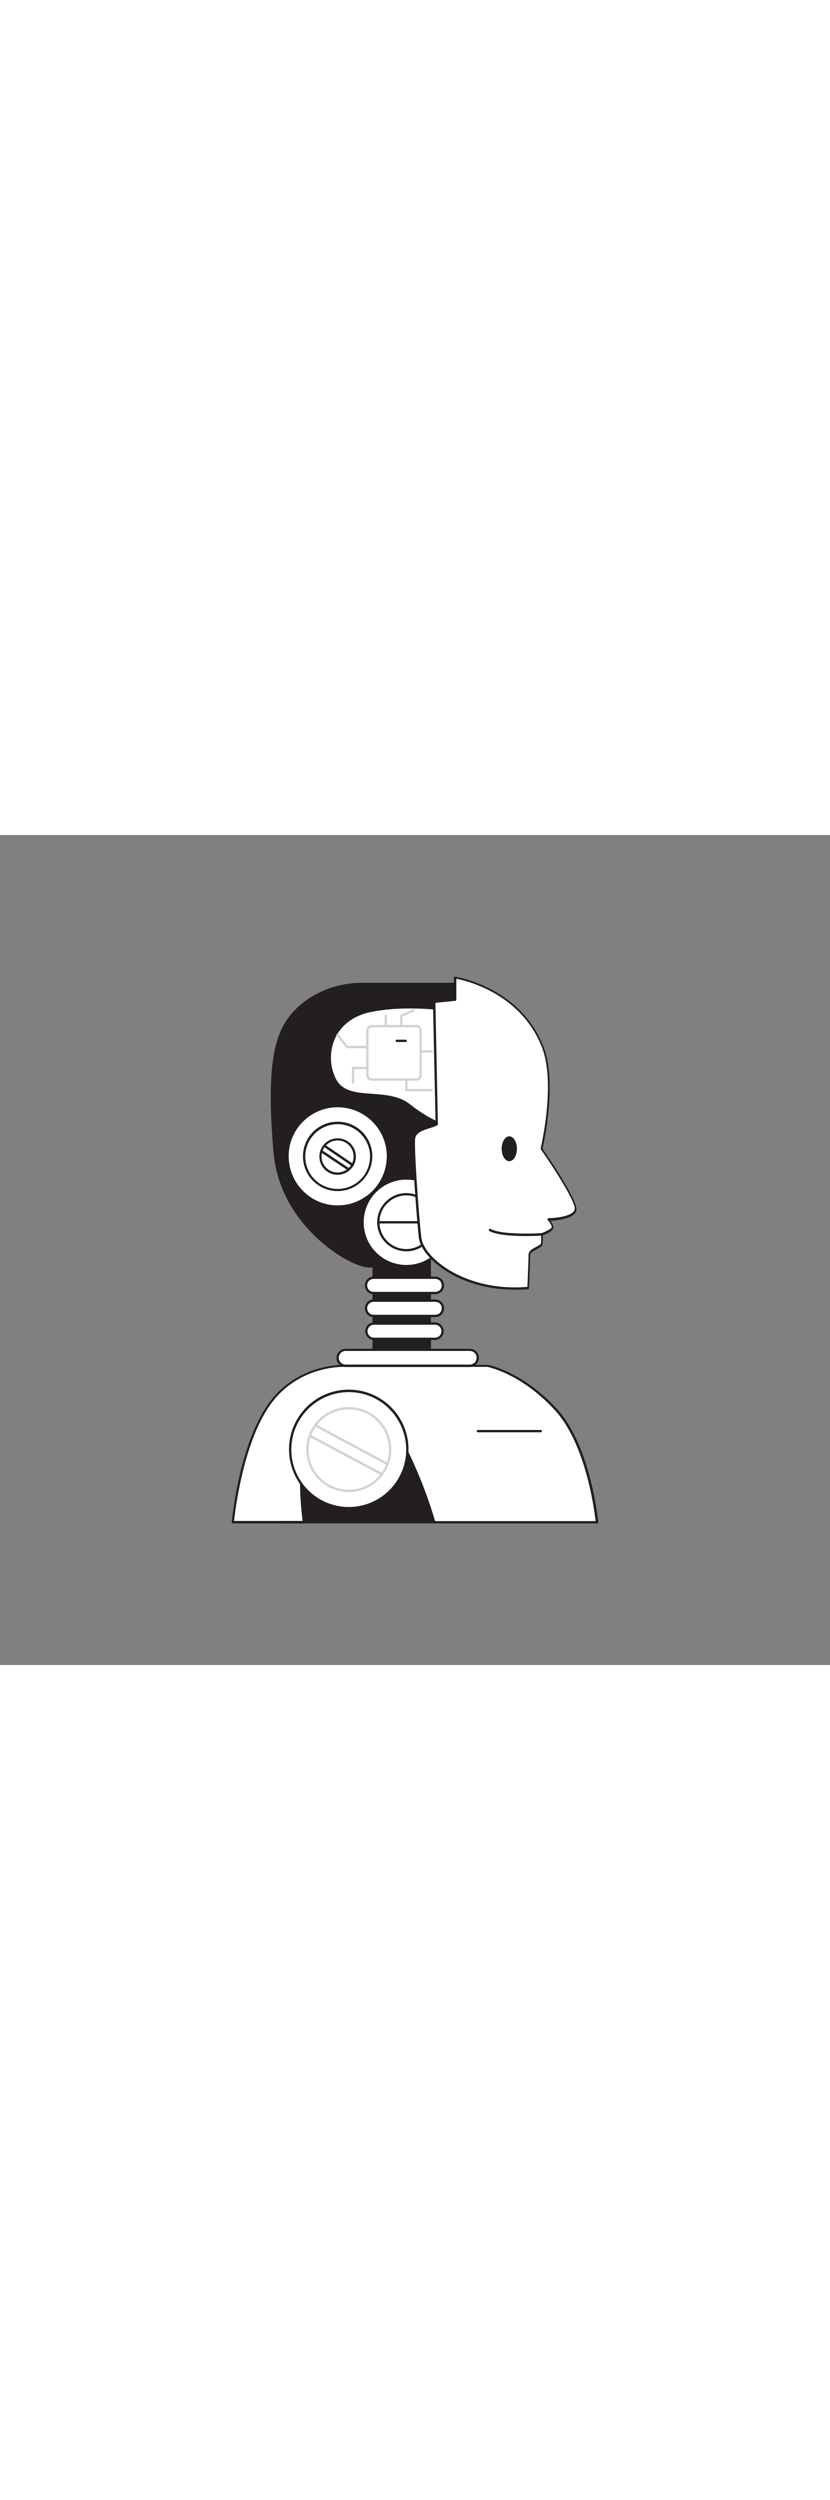 <svg version="1.1" id="Layer_1" xmlns="http://www.w3.org/2000/svg" xmlns:xlink="http://www.w3.org/1999/xlink" x="0px" y="0px" viewBox="0 0 500 500" style="width: 166px;" xml:space="preserve" data-imageid="artificial-intelligence-1-95" imageName="Artificial Intelligence 1" class="illustrations_image">
<rect x="0" y="0" width="500" height="500" fill="#808080" stroke="none"/>
<style type="text/css">
	.st0_artificial-intelligence-1-95{fill:#231F20;}
	.st1_artificial-intelligence-1-95{fill:#68E1FD;}
	.st2_artificial-intelligence-1-95{fill:#FFFFFF;}
	.st3_artificial-intelligence-1-95{fill:none;}
	.st4_artificial-intelligence-1-95{fill:#D1D3D4;}
</style>
<g id="AI_Bot_artificial-intelligence-1-95">
	<path class="st0_artificial-intelligence-1-95" d="M261.6,414h-90.9c0,0-8.3-64.8,14.7-75.9s67.3-5.5,76.2,13.3S261.6,414,261.6,414z"/>
	<path class="st0_artificial-intelligence-1-95" d="M261.6,414.7h-90.9c-0.4,0-0.6-0.3-0.7-0.6c-1.3-11.3-1.7-22.6-1.3-33.9c1.1-23.6,6.6-38,16.4-42.7&#10;&#9;&#9;c14.8-7.1,39.6-7.6,57.6-1.2c9.9,3.5,16.6,8.6,19.5,14.8c8.9,18.8,0.4,61.2,0,63C262.2,414.5,261.9,414.7,261.6,414.7z&#10;&#9;&#9; M171.3,413.3H261c1-5.1,8.1-44.2-0.1-61.5c-2.8-5.9-9.2-10.7-18.7-14.1c-17.7-6.3-42.1-5.8-56.5,1.1&#10;&#9;&#9;C164.6,348.9,170.6,406.7,171.3,413.3L171.3,413.3z"/>
	<path class="st1_artificial-intelligence-1-95 targetColor" d="M274.4,319.8H294c0,0,20.2,3.6,40.9,26.2s24.8,68,24.8,68h-98c0,0-18.7-66.2-43.3-73.5s-31.3,4.2-35.1,26.5&#10;&#9;&#9;s0,47.1,0,47.1h-42.9c0,0,4-45.5,21.8-70.8s46.1-23.4,46.1-23.4H274.4z" style="fill: rgb(255, 255, 255);"/>
	<path class="st0_artificial-intelligence-1-95" d="M359.6,414.7h-98c-0.3,0-0.6-0.2-0.7-0.5c-0.2-0.7-18.8-65.9-42.8-73.1c-10-3-17.4-2.9-22.5,0.3&#10;&#9;&#9;c-5.8,3.6-9.2,11-11.7,25.6c-3.8,21.9,0,46.6,0,46.9c0,0.2,0,0.4-0.2,0.6c-0.1,0.1-0.3,0.2-0.5,0.2h-42.9c-0.2,0-0.4-0.1-0.5-0.2&#10;&#9;&#9;c-0.1-0.1-0.2-0.3-0.2-0.5c0-0.5,4.2-46,21.9-71.1c17.8-25.3,46.4-23.7,46.7-23.7H294c0.3,0,20.8,4,41.4,26.4s25,68,25,68.5&#10;&#9;&#9;c0,0.2-0.1,0.4-0.2,0.5C360,414.6,359.9,414.7,359.6,414.7z M262.1,413.3h96.7c-0.7-6-5.7-46.4-24.6-66.9&#10;&#9;&#9;c-20.3-22.1-40.3-25.9-40.5-26h-85.6c-0.3,0-28.2-1.5-45.5,23.1c-16.2,23.1-20.9,63.6-21.6,69.7h41.3c-0.6-4.5-3.3-26.6,0.1-46.5&#10;&#9;&#9;c1.9-11,4.7-21.8,12.4-26.6c5.5-3.4,13.2-3.5,23.6-0.4s21,16.5,31.3,39.9C254.6,390.6,258.7,401.8,262.1,413.3L262.1,413.3z"/>
	<rect x="225.1" y="237.9" class="st0_artificial-intelligence-1-95" width="33.8" height="75.9"/>
	<path class="st0_artificial-intelligence-1-95" d="M258.9,314.5h-33.8c-0.4,0-0.7-0.3-0.7-0.7l0,0v-75.9c0-0.4,0.3-0.7,0.7-0.7h33.8c0.4,0,0.7,0.3,0.7,0.7&#10;&#9;&#9;c0,0,0,0,0,0v75.9C259.6,314.2,259.2,314.5,258.9,314.5C258.9,314.5,258.9,314.5,258.9,314.5z M225.8,313.1h32.4v-74.5h-32.4&#10;&#9;&#9;L225.8,313.1z"/>
	<path class="st0_artificial-intelligence-1-95" d="M274.3,89.7h-56c-21.1,0-41.4,11-49.1,29.7s-5.6,50.5-3.9,71c3.9,46.6,49.7,71.9,58.9,69.3s55-33.6,55-33.6&#10;&#9;&#9;L274.3,89.7z"/>
	<path class="st0_artificial-intelligence-1-95" d="M222.7,260.6c-4.7,0-13.1-3.6-21.4-9.4c-10.1-7-33.9-27-36.6-60.7c-2.1-25.4-3.3-53.8,3.9-71.3&#10;&#9;&#9;C176,101.1,196,89,218.3,89h56c0.4,0,0.7,0.3,0.7,0.7l5,136.4c0,0.2-0.1,0.5-0.3,0.6c-1.9,1.3-46,31.1-55.2,33.7&#10;&#9;&#9;C223.9,260.5,223.3,260.6,222.7,260.6z M218.3,90.4c-21.8,0-41.3,11.8-48.5,29.3c-8.1,19.6-5.2,54.1-3.8,70.7&#10;&#9;&#9;c2.8,33.1,26.1,52.8,36.1,59.7c9.9,6.9,18.8,9.9,21.9,9c8.6-2.4,50.4-30.5,54.5-33.3l-4.9-135.4L218.3,90.4z"/>
	<path class="st2_artificial-intelligence-1-95" d="M246.6,162.9c-14.4-11.3-38.6-0.4-45.5-16.9s0.7-35.5,21.7-40s64.2-3.1,81.4,12.8s7.7,39.7-6.1,50.7&#10;&#9;&#9;S268,179.6,246.6,162.9z"/>
	<path class="st0_artificial-intelligence-1-95" d="M278.5,177.5c-9.7,0-20.3-4.7-32.3-14.1c-6.2-4.9-14.3-5.4-22.2-6.1c-10.1-0.8-19.5-1.5-23.5-11.1&#10;&#9;&#9;c-3.6-8.2-3.4-17.6,0.7-25.6c4.1-7.8,11.7-13.2,21.5-15.3c19.8-4.2,64.2-3.5,82,12.9c6.3,5.6,9.8,13.8,9.5,22.2&#10;&#9;&#9;c-0.4,10.7-6.5,22.2-15.6,29.5C292.2,175,285.6,177.5,278.5,177.5z M247.5,104.5c-8.2-0.1-16.4,0.6-24.5,2.2&#10;&#9;&#9;c-9.4,2-16.7,7.2-20.6,14.6c-3.8,7.6-4.1,16.6-0.6,24.4c3.7,8.8,12.3,9.5,22.4,10.2c8.1,0.6,16.4,1.2,22.9,6.4l0,0&#10;&#9;&#9;c20.2,15.8,36.3,17.9,50.6,6.6c8.8-7,14.8-18.2,15.1-28.5c0.3-8-3-15.8-9-21.2C291.9,108.3,267.8,104.5,247.5,104.5L247.5,104.5z"/>
	<circle class="st1_artificial-intelligence-1-95 targetColor" cx="244.8" cy="233.3" r="26.4" style="fill: rgb(255, 255, 255);"/>
	<path class="st0_artificial-intelligence-1-95" d="M244.8,260.4c-15,0-27.1-12.1-27.1-27.1s12.1-27.1,27.1-27.1s27.1,12.1,27.1,27.1v0&#10;&#9;&#9;C271.8,248.2,259.7,260.4,244.8,260.4z M244.8,207.6c-14.2,0-25.7,11.5-25.7,25.7s11.5,25.7,25.7,25.7c14.2,0,25.7-11.5,25.7-25.7&#10;&#9;&#9;v0C270.4,219.1,258.9,207.6,244.8,207.6z"/>
	
		<ellipse transform="matrix(0.16 -0.987 0.987 0.16 -24.722 437.502)" class="st2_artificial-intelligence-1-95" cx="244.8" cy="233.3" rx="16.9" ry="16.9"/>
	<path class="st0_artificial-intelligence-1-95" d="M244.8,250.8c-9.7,0-17.6-7.9-17.6-17.5s7.9-17.6,17.5-17.6s17.6,7.9,17.6,17.5c0,0,0,0,0,0&#10;&#9;&#9;C262.3,243,254.4,250.8,244.8,250.8z M244.8,217.1c-8.9,0-16.2,7.2-16.2,16.1c0,8.9,7.2,16.2,16.1,16.2c8.9,0,16.2-7.2,16.2-16.1&#10;&#9;&#9;c0,0,0,0,0,0C260.9,224.4,253.7,217.1,244.8,217.1z"/>
	<line class="st3_artificial-intelligence-1-95" x1="261.6" y1="233.3" x2="227.9" y2="233.3"/>
	<path class="st0_artificial-intelligence-1-95" d="M261.6,234h-33.7c-0.4,0-0.7-0.3-0.7-0.7c0-0.4,0.3-0.7,0.7-0.7h33.7c0.4,0,0.7,0.3,0.7,0.7&#10;&#9;&#9;C262.3,233.7,262,234,261.6,234z"/>
	<path class="st1_artificial-intelligence-1-95 targetColor" d="M326.3,189.1c0,0,9.4-39,0.7-61.4C312.8,91.5,274.2,86,274.2,86v13.4l-12.6,1l1.6,73.8&#10;&#9;&#9;c-3.5,2.1-13.1,2.8-13.8,8.6s2.3,47.2,3.7,59.6s26.7,33.8,65.3,30.3c0,0,0.7-16.7,0.7-20s6.9-4.4,7.4-6.3s0-5.9,0-5.9&#10;&#9;&#9;s6.9-2.4,6.5-4.5s-2.6-4.5-2.6-4.5s15-0.2,16.4-5.7S326.3,189.1,326.3,189.1z" style="fill: rgb(255, 255, 255);"/>
	<path class="st0_artificial-intelligence-1-95" d="M310.2,273.9c-14.2,0-27.8-3.3-38.9-9.7c-10.8-6.2-18.2-14.7-19-21.6c-1.3-11.4-4.4-53.7-3.7-59.8&#10;&#9;&#9;c0.5-4.6,5.8-6.2,10-7.6c1.3-0.4,2.5-0.8,3.8-1.4l-1.6-73.4c0-0.4,0.3-0.7,0.6-0.7l12-1V86c0-0.2,0.1-0.4,0.2-0.5&#10;&#9;&#9;c0.2-0.1,0.4-0.2,0.5-0.2c0.4,0.1,39.2,6,53.3,42.2c8.3,21.3,0.3,57.8-0.6,61.5c3,4.2,21.8,31.7,20.4,37.2c-1.2,5-11.6,6-15.6,6.2&#10;&#9;&#9;c0.9,1.1,1.5,2.4,1.8,3.7c0.4,2.2-4.3,4.3-6.5,5.1c0.2,1.9,0.2,3.8-0.1,5.6c-0.3,1.1-1.7,1.8-3.4,2.7c-1.9,1-4,2-4,3.5&#10;&#9;&#9;c0,3.3-0.7,19.4-0.7,20c0,0.4-0.3,0.6-0.6,0.7C315.7,273.8,312.9,273.9,310.2,273.9z M318.3,272.9L318.3,272.9z M262.3,101.1&#10;&#9;&#9;l1.5,73.1c0,0.3-0.1,0.5-0.3,0.6c-1.4,0.7-2.9,1.3-4.4,1.7c-4,1.3-8.6,2.7-9,6.4c-0.7,5.7,2.2,46.7,3.7,59.5&#10;&#9;&#9;c1.4,12.3,26.6,32.9,63.9,29.8c0.1-3,0.7-16.5,0.7-19.4c0-2.3,2.5-3.6,4.8-4.8c1.1-0.6,2.5-1.3,2.6-1.8c0.3-1.9,0.3-3.8,0-5.6&#10;&#9;&#9;c0-0.3,0.1-0.6,0.5-0.8c3.3-1.2,6.2-2.9,6.1-3.7c-0.3-1.8-2.4-4.1-2.4-4.1c-0.2-0.2-0.2-0.5-0.1-0.8c0.1-0.3,0.4-0.4,0.6-0.4&#10;&#9;&#9;c4,0,14.7-1.1,15.7-5.2c1-3.8-11.7-23.8-20.4-36.3c-0.1-0.2-0.1-0.4-0.1-0.6c0.1-0.4,9.3-39.1,0.7-61c-12.8-32.5-45.9-40-51.5-41.1&#10;&#9;&#9;v12.6c0,0.4-0.3,0.7-0.6,0.7L262.3,101.1z"/>
	<path class="st0_artificial-intelligence-1-95" d="M316.9,241.6c-2.8,0-5.9-0.1-9.2-0.3c-9.8-0.7-12.9-2.7-13-2.8c-0.3-0.2-0.4-0.7-0.1-1&#10;&#9;&#9;c0.2-0.3,0.6-0.4,0.9-0.2c0,0,3,1.9,12.3,2.5c6.2,0.4,12.4,0.4,18.5,0c0.4,0,0.7,0.3,0.8,0.6c0,0.4-0.3,0.7-0.6,0.7c0,0,0,0,0,0&#10;&#9;&#9;C326.4,241.4,322.4,241.6,316.9,241.6z"/>
	<path class="st1_artificial-intelligence-1-95 targetColor" d="M263.3,275.9H224c-1.8,0-3.3-1.5-3.3-3.3V270c0-1.8,1.5-3.3,3.3-3.3h39.4c1.8,0,3.3,1.5,3.3,3.3v2.6&#10;&#9;&#9;C266.6,274.4,265.2,275.9,263.3,275.9z" style="fill: rgb(255, 255, 255);"/>
	<path class="st0_artificial-intelligence-1-95" d="M262,276.6h-36.7c-2.9,0.1-5.4-2.1-5.5-5.1s2.1-5.4,5.1-5.5c0.2,0,0.3,0,0.5,0H262c2.9-0.1,5.4,2.1,5.5,5.1&#10;&#9;&#9;s-2.1,5.4-5.1,5.5C262.3,276.6,262.2,276.6,262,276.6z M225.3,267.4c-2.2-0.1-4,1.5-4.1,3.7c-0.1,2.2,1.5,4,3.7,4.1&#10;&#9;&#9;c0.1,0,0.3,0,0.4,0H262c2.2,0.1,4-1.5,4.1-3.7s-1.5-4-3.7-4.1c-0.1,0-0.3,0-0.4,0H225.3z"/>
	<path class="st1_artificial-intelligence-1-95 targetColor" d="M263.3,289.7H224c-1.8,0-3.3-1.5-3.3-3.3v-2.6c0-1.8,1.5-3.3,3.3-3.3h39.4c1.8,0,3.3,1.5,3.3,3.3v2.6&#10;&#9;&#9;C266.6,288.2,265.2,289.7,263.3,289.7z" style="fill: rgb(255, 255, 255);"/>
	<path class="st0_artificial-intelligence-1-95" d="M262,290.4h-36.7c-2.9,0.1-5.4-2.1-5.5-5.1s2.1-5.4,5.1-5.5c0.2,0,0.3,0,0.5,0H262c2.9-0.1,5.4,2.1,5.5,5.1&#10;&#9;&#9;s-2.1,5.4-5.1,5.5C262.3,290.4,262.2,290.4,262,290.4z M225.3,281.2c-2.2-0.1-4,1.5-4.1,3.7c-0.1,2.2,1.5,4,3.7,4.1&#10;&#9;&#9;c0.1,0,0.3,0,0.4,0H262c2.2,0.1,4-1.5,4.1-3.7s-1.5-4-3.7-4.1c-0.1,0-0.3,0-0.4,0H225.3z"/>
	<path class="st1_artificial-intelligence-1-95 targetColor" d="M263.3,303.5H224c-1.8,0-3.3-1.5-3.3-3.3v-2.6c0-1.8,1.5-3.3,3.3-3.3h39.4c1.8,0,3.3,1.5,3.3,3.3v2.6&#10;&#9;&#9;C266.6,302,265.2,303.5,263.3,303.5z" style="fill: rgb(255, 255, 255);"/>
	<path class="st0_artificial-intelligence-1-95" d="M262,304.2h-36.7c-2.9,0-5.3-2.4-5.3-5.3c0-2.9,2.4-5.3,5.3-5.3H262c2.9,0,5.3,2.4,5.3,5.3&#10;&#9;&#9;C267.3,301.8,264.9,304.2,262,304.2z M225.3,295c-2.2,0-3.9,1.8-3.9,3.9c0,2.1,1.7,3.9,3.9,3.9H262c2.2,0,3.9-1.7,3.9-3.9&#10;&#9;&#9;c0-2.2-1.7-3.9-3.9-3.9c0,0,0,0,0,0H225.3z"/>
	<rect x="226.7" y="120.6" class="st1_artificial-intelligence-1-95 targetColor" width="21.3" height="21.3" style="fill: rgb(255, 255, 255);"/>
	<path class="st4_artificial-intelligence-1-95" d="M250.8,148H224c-1.9,0-3.4-1.5-3.4-3.4l0,0v-26.8c0-1.9,1.5-3.4,3.4-3.4l0,0h26.7c1.9,0,3.4,1.5,3.4,3.4l0,0&#10;&#9;&#9;v26.7C254.1,146.4,252.6,148,250.8,148C250.8,148,250.8,148,250.8,148z M224,115.9c-1.1,0-2,0.9-2,2v26.7c0,1.1,0.9,2,2,2h26.7&#10;&#9;&#9;c1.1,0,2-0.9,2-2v-26.8c0-1.1-0.9-2-2-2L224,115.9z"/>
	<path class="st0_artificial-intelligence-1-95" d="M244.5,124.7H239c-0.4,0-0.7-0.3-0.7-0.7c0-0.4,0.3-0.7,0.7-0.7h5.4c0.4,0,0.7,0.3,0.7,0.7&#10;&#9;&#9;C245.1,124.4,244.8,124.7,244.5,124.7L244.5,124.7z"/>
	<path class="st4_artificial-intelligence-1-95" d="M260.1,154.4h-15.3c-0.4,0-0.7-0.3-0.7-0.7v-6.5c0-0.4,0.3-0.7,0.7-0.7c0.4,0,0.7,0.3,0.7,0.7v5.8h14.6&#10;&#9;&#9;c0.4,0,0.7,0.3,0.7,0.7C260.8,154.1,260.5,154.4,260.1,154.4z"/>
	<path class="st4_artificial-intelligence-1-95" d="M212.7,149.8c-0.4,0-0.7-0.3-0.7-0.7v-8.8c0-0.4,0.3-0.7,0.7-0.7h8.7c0.4,0,0.7,0.3,0.7,0.7&#10;&#9;&#9;c0,0.4-0.3,0.7-0.7,0.7h-8v8.1C213.3,149.5,213,149.8,212.7,149.8z"/>
	<path class="st4_artificial-intelligence-1-95" d="M221.4,128.5h-12.2c-0.2,0-0.4-0.1-0.6-0.3l-5.8-7.3c-0.2-0.3-0.2-0.7,0.1-1c0.3-0.2,0.7-0.2,1,0.1l5.5,7h11.9&#10;&#9;&#9;c0.4,0,0.7,0.3,0.7,0.7C222.1,128.2,221.7,128.5,221.4,128.5z"/>
	<path class="st4_artificial-intelligence-1-95" d="M232.4,115.9c-0.4,0-0.7-0.3-0.7-0.7v-6.4c0-0.4,0.3-0.7,0.7-0.7c0.4,0,0.7,0.3,0.7,0.7c0,0,0,0,0,0v6.4&#10;&#9;&#9;C233.1,115.6,232.8,115.9,232.4,115.9z"/>
	<path class="st4_artificial-intelligence-1-95" d="M241.8,115c-0.4,0-0.7-0.3-0.7-0.7v-5.5c0-0.3,0.2-0.5,0.4-0.6l7.5-3.2c0.4-0.1,0.8,0,0.9,0.4&#10;&#9;&#9;c0.2,0.4,0,0.8-0.4,0.9c0,0,0,0,0,0l-7.1,3v5C242.5,114.6,242.2,114.9,241.8,115C241.8,115,241.8,115,241.8,115z"/>
	<path class="st4_artificial-intelligence-1-95" d="M260.1,131.1h-6.7c-0.4,0-0.7-0.3-0.7-0.7c0-0.4,0.3-0.7,0.7-0.7h6.7c0.4,0,0.7,0.3,0.7,0.7&#10;&#9;&#9;S260.5,131.1,260.1,131.1C260.1,131.1,260.1,131.1,260.1,131.1z"/>
	<circle class="st1_artificial-intelligence-1-95 targetColor" cx="203.4" cy="193.6" r="30.3" style="fill: rgb(255, 255, 255);"/>
	<path class="st0_artificial-intelligence-1-95" d="M203.4,224.6c-17.1,0-31-13.9-31-31s13.9-31,31-31s31,13.9,31,31S220.5,224.6,203.4,224.6z M203.4,164&#10;&#9;&#9;c-16.3,0-29.6,13.3-29.5,29.6s13.3,29.6,29.6,29.5c16.3,0,29.5-13.3,29.5-29.6C233,177.3,219.7,164,203.4,164L203.4,164z"/>
	<circle class="st1_artificial-intelligence-1-95 targetColor" cx="203.4" cy="193.6" r="20.2" style="fill: rgb(255, 255, 255);"/>
	<path class="st0_artificial-intelligence-1-95" d="M203.4,214.5c-11.5,0-20.9-9.3-20.9-20.9s9.3-20.9,20.9-20.9s20.9,9.3,20.9,20.9&#10;&#9;&#9;C224.2,205.1,214.9,214.5,203.4,214.5z M203.4,174.2c-10.7,0-19.5,8.7-19.5,19.5s8.7,19.5,19.5,19.5s19.5-8.7,19.5-19.5v0&#10;&#9;&#9;C222.9,182.9,214.1,174.2,203.4,174.2z"/>
	<circle class="st2_artificial-intelligence-1-95" cx="203.4" cy="193.6" r="10.4"/>
	<path class="st0_artificial-intelligence-1-95" d="M203.4,204.7c-6.1,0-11-4.9-11-11s4.9-11,11-11s11,4.9,11,11l0,0C214.4,199.7,209.5,204.6,203.4,204.7z&#10;&#9;&#9; M203.4,184c-5.3,0-9.7,4.3-9.7,9.6s4.3,9.7,9.6,9.7c5.3,0,9.7-4.3,9.7-9.6c0,0,0,0,0,0C213,188.3,208.7,184,203.4,184L203.4,184z"/>
	<path class="st0_artificial-intelligence-1-95" d="M212.4,199.5c-0.1,0-0.3,0-0.4-0.1l-17-11.6c-0.3-0.2-0.4-0.6-0.2-1c0,0,0,0,0,0c0.2-0.3,0.7-0.4,1-0.2&#10;&#9;&#9;c0,0,0,0,0,0l17.1,11.6c0.3,0.2,0.4,0.6,0.2,1c0,0,0,0,0,0C212.9,199.4,212.6,199.5,212.4,199.5z"/>
	<path class="st0_artificial-intelligence-1-95" d="M210.1,202.2c-0.1,0-0.3,0-0.4-0.1l-16.5-11c-0.3-0.2-0.4-0.6-0.2-1c0.2-0.3,0.6-0.4,1-0.2c0,0,0,0,0.1,0&#10;&#9;&#9;l16.5,11c0.3,0.2,0.4,0.6,0.2,0.9c0,0,0,0,0,0.1C210.5,202.1,210.3,202.2,210.1,202.2z"/>
	<path class="st1_artificial-intelligence-1-95 targetColor" d="M284.4,319.8h-77.5c-1.9,0-3.5-1.5-3.5-3.5v-2.7c0-1.9,1.5-3.5,3.5-3.5h77.5c1.9,0,3.4,1.5,3.4,3.5v2.7&#10;&#9;&#9;C287.9,318.2,286.3,319.8,284.4,319.8z" style="fill: rgb(255, 255, 255);"/>
	<path class="st0_artificial-intelligence-1-95" d="M283,320.5h-74.8c-3.1,0-5.5-2.5-5.5-5.5c0-3.1,2.5-5.5,5.5-5.5c0,0,0,0,0,0H283c3.1,0,5.5,2.5,5.5,5.5&#10;&#9;&#9;C288.5,318,286.1,320.5,283,320.5C283,320.5,283,320.5,283,320.5z M208.2,310.8c-2.3,0-4.1,1.8-4.1,4.1s1.8,4.1,4.1,4.1H283&#10;&#9;&#9;c2.3,0,4.1-1.8,4.1-4.1s-1.8-4.1-4.1-4.1H208.2z"/>
	<circle class="st2_artificial-intelligence-1-95" cx="210.1" cy="370.2" r="35.3"/>
	<path class="st0_artificial-intelligence-1-95" d="M210.1,406.1c-19.9,0-36-16.1-36-36s16.1-36,36-36s36,16.1,36,36l0,0C246.1,390,230,406.1,210.1,406.1z&#10;&#9;&#9; M210.1,335.6c-19.1,0-34.6,15.5-34.6,34.6c0,19.1,15.5,34.6,34.6,34.6s34.6-15.5,34.6-34.6l0,0&#10;&#9;&#9;C244.6,351.1,229.2,335.6,210.1,335.6z"/>
	<path class="st4_artificial-intelligence-1-95" d="M210.1,395.8c-14.2,0-25.6-11.5-25.6-25.6s11.5-25.6,25.6-25.6c14.2,0,25.6,11.5,25.6,25.6&#10;&#9;&#9;C235.7,384.3,224.2,395.8,210.1,395.8z M210.1,346c-13.4,0-24.2,10.8-24.2,24.2c0,13.4,10.8,24.2,24.2,24.2&#10;&#9;&#9;c13.4,0,24.2-10.8,24.2-24.2C234.3,356.8,223.4,346,210.1,346L210.1,346z"/>
	<path class="st4_artificial-intelligence-1-95" d="M233.4,379.7c-0.1,0-0.2,0-0.3-0.1l-43.5-23.4c-0.3-0.2-0.5-0.6-0.3-1c0.2-0.3,0.6-0.5,0.9-0.3c0,0,0,0,0,0&#10;&#9;&#9;l43.5,23.4c0.3,0.2,0.5,0.6,0.3,0.9C233.9,379.6,233.7,379.7,233.4,379.7z"/>
	<path class="st4_artificial-intelligence-1-95" d="M230,385.8c-0.1,0-0.2,0-0.3-0.1l-43.5-23.2c-0.3-0.2-0.4-0.6-0.2-1c0.2-0.3,0.6-0.4,0.9-0.3l43.5,23.2&#10;&#9;&#9;c0.3,0.2,0.5,0.6,0.3,1C230.5,385.7,230.3,385.8,230,385.8z"/>
	<path class="st0_artificial-intelligence-1-95" d="M325.8,359.8h-37.9c-0.4,0-0.7-0.3-0.7-0.7s0.3-0.7,0.7-0.7c0,0,0,0,0,0h37.9c0.4,0,0.7,0.3,0.7,0.7&#10;&#9;&#9;S326.2,359.8,325.8,359.8C325.8,359.8,325.8,359.8,325.8,359.8z"/>
	<ellipse class="st0_artificial-intelligence-1-95" cx="306.8" cy="189" rx="4.6" ry="7.5"/>
</g>
</svg>